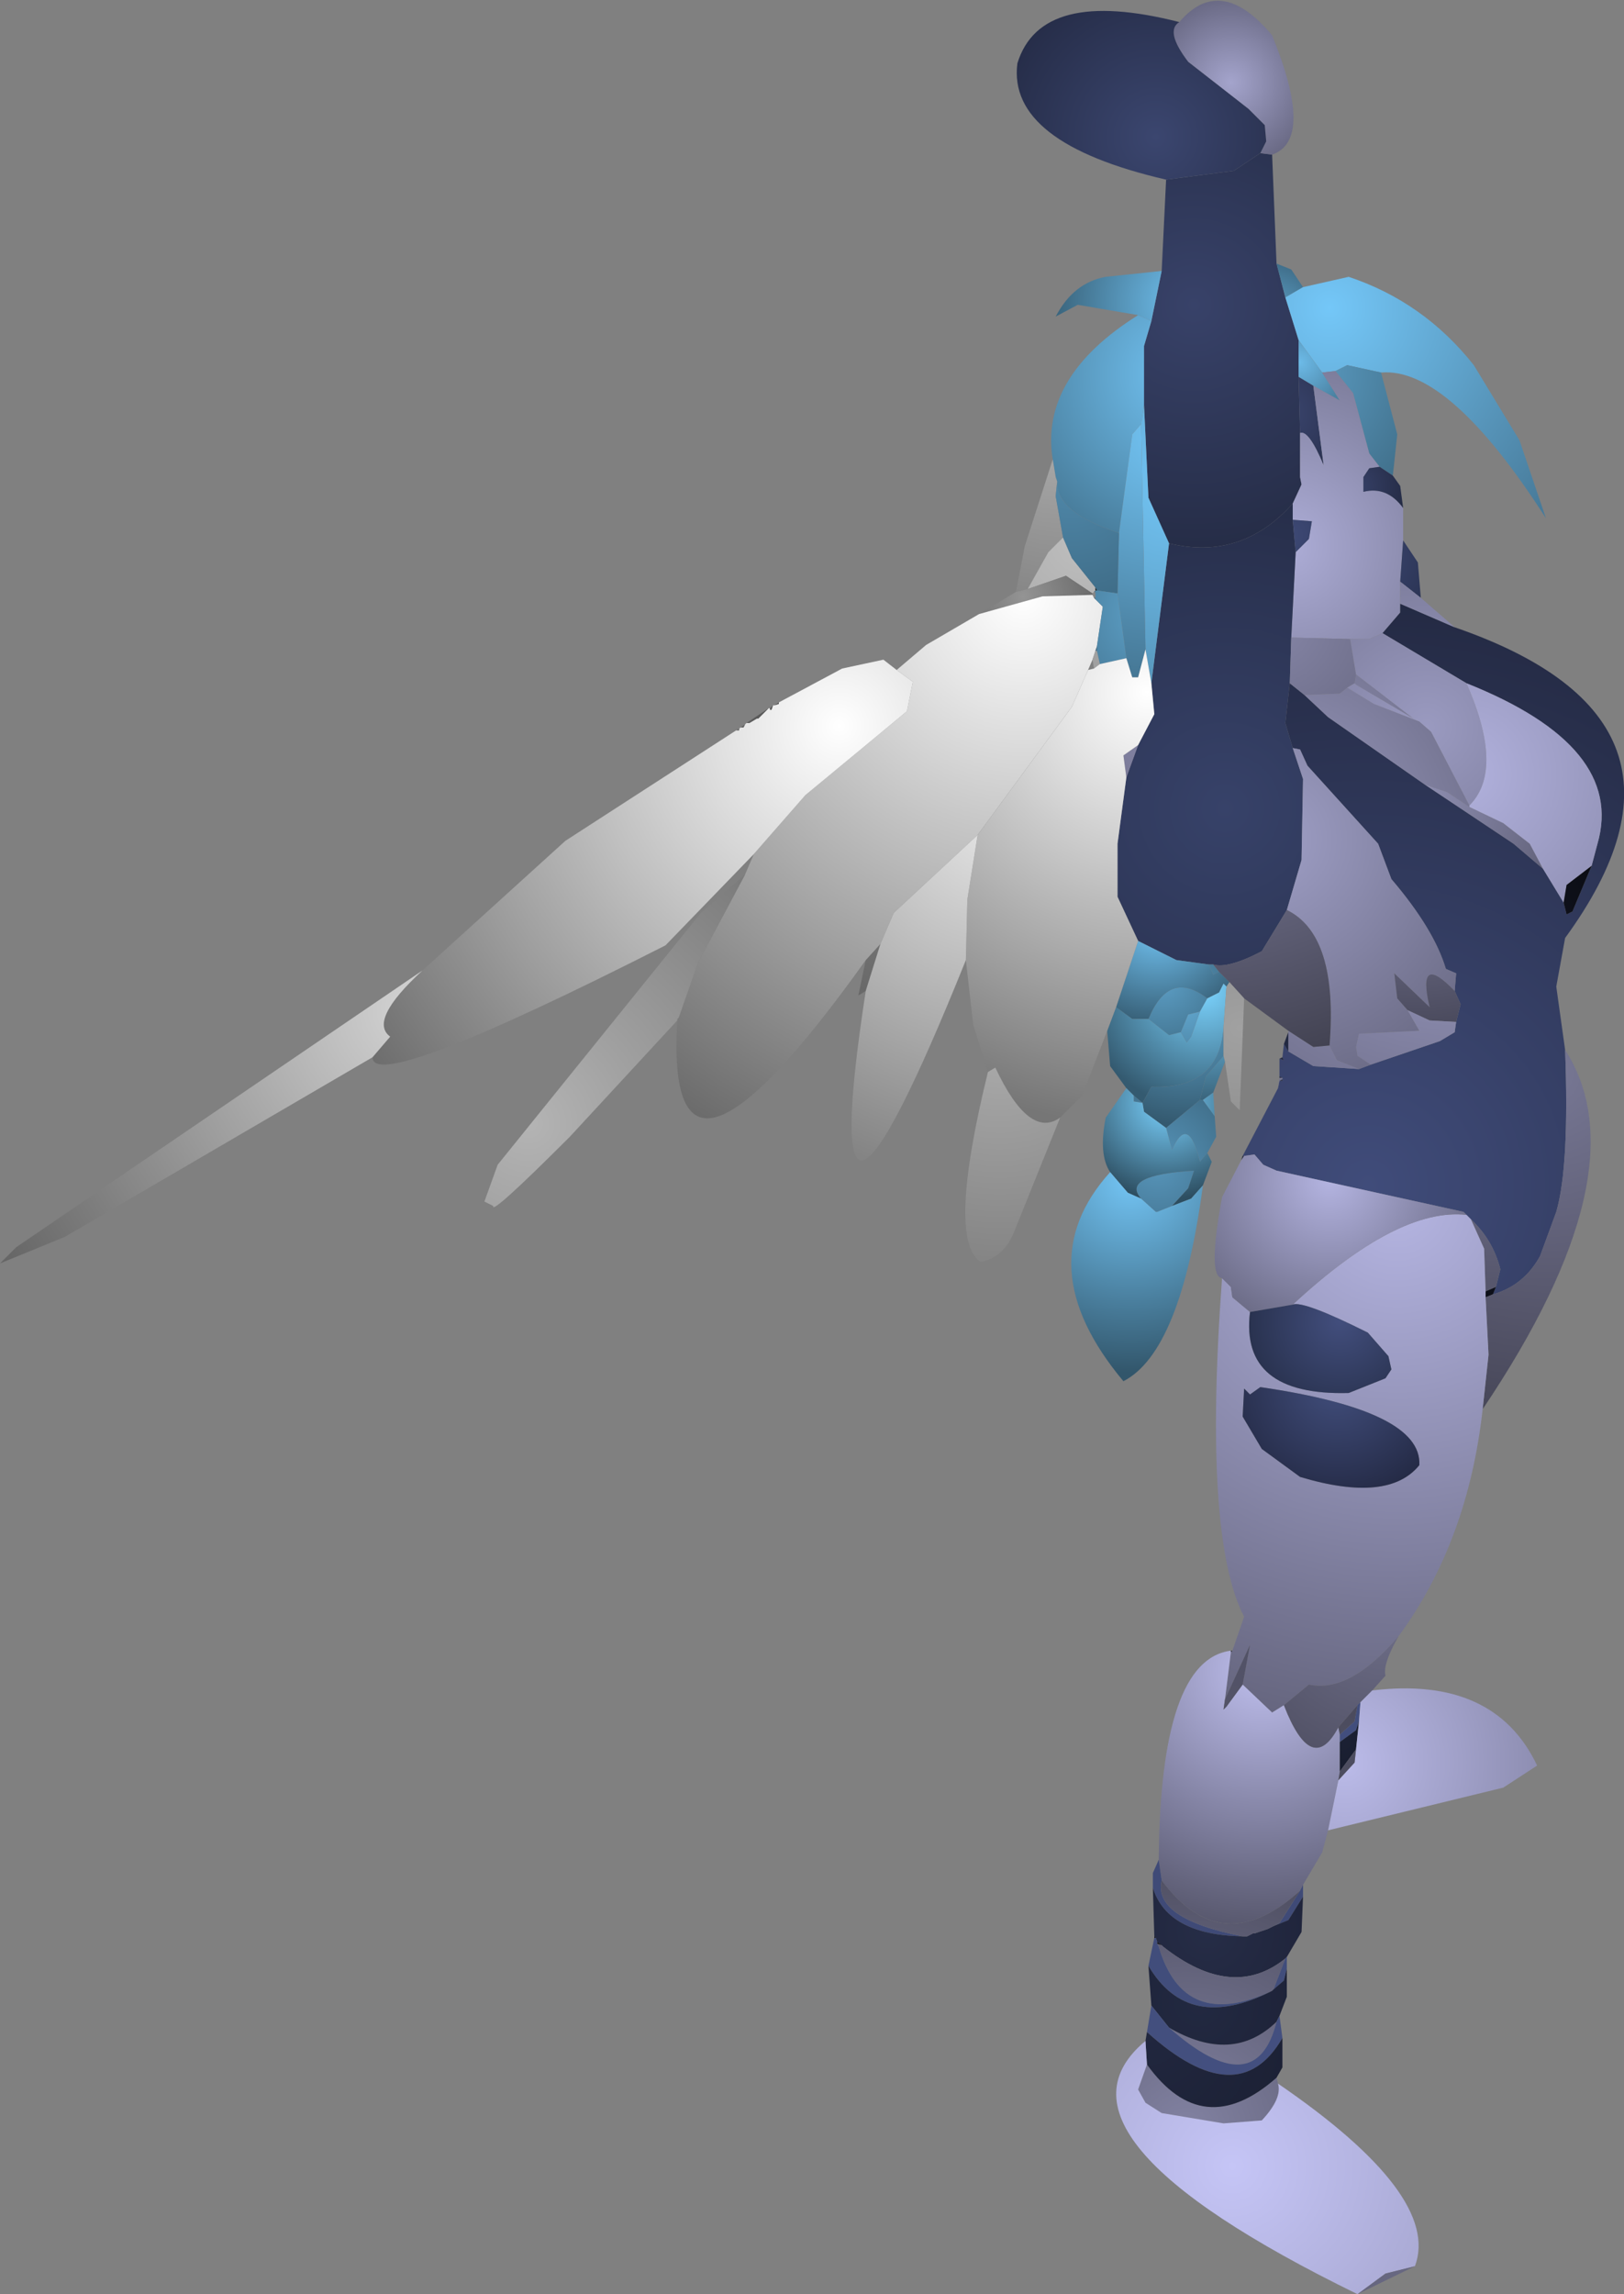 <?xml version="1.0" encoding="UTF-8" standalone="no"?>
<svg xmlns:ffdec="https://www.free-decompiler.com/flash" xmlns:xlink="http://www.w3.org/1999/xlink" ffdec:objectType="shape" height="77.9px" width="55.15px" xmlns="http://www.w3.org/2000/svg">
  <rect width="100%" height="100%" fill="#808080" stroke="none"/>
  <g transform="matrix(1.0, 0.0, 0.0, 1.0, 40.15, 62.85)">
    <path d="M2.65 -57.65 L3.05 -57.6 3.2 -53.9 3.5 -52.75 3.95 -51.3 3.95 -50.05 4.0 -48.15 4.0 -46.65 4.05 -46.4 3.75 -45.75 Q2.0 -43.8 -0.45 -44.4 L-1.15 -45.95 -1.3 -49.1 -1.3 -51.1 -1.05 -51.95 -0.7 -53.65 -0.55 -56.75 1.75 -57.05 2.65 -57.65" fill="url(#gradient0)" fill-rule="evenodd" stroke="none"/>
    <path d="M2.65 -57.65 L2.85 -58.05 2.8 -58.6 2.25 -59.15 0.2 -60.75 Q-0.6 -61.8 -0.1 -62.1 1.3 -63.75 3.05 -61.65 4.5 -58.1 3.05 -57.6 L2.65 -57.65" fill="url(#gradient1)" fill-rule="evenodd" stroke="none"/>
    <path d="M-0.1 -62.1 Q-0.6 -61.8 0.2 -60.75 L2.25 -59.15 2.8 -58.6 2.85 -58.05 2.65 -57.65 1.75 -57.05 -0.55 -56.75 Q-5.95 -58.0 -5.6 -60.7 -4.8 -63.3 -0.1 -62.1" fill="url(#gradient2)" fill-rule="evenodd" stroke="none"/>
    <path d="M4.1 -53.1 L3.5 -52.75 3.2 -53.9 3.7 -53.7 4.1 -53.1" fill="url(#gradient3)" fill-rule="evenodd" stroke="none"/>
    <path d="M3.5 -52.75 L4.1 -53.1 5.65 -53.45 Q8.2 -52.6 9.9 -50.45 L11.45 -47.9 12.35 -45.25 Q9.05 -50.4 6.75 -50.2 L5.6 -50.45 5.2 -50.25 4.75 -50.2 3.95 -51.3 3.5 -52.75" fill="url(#gradient4)" fill-rule="evenodd" stroke="none"/>
    <path d="M3.95 -51.3 L4.75 -50.2 5.35 -49.25 4.45 -49.75 3.95 -50.05 3.95 -51.3" fill="url(#gradient5)" fill-rule="evenodd" stroke="none"/>
    <path d="M3.95 -50.05 L4.45 -49.75 4.8 -47.05 Q4.3 -48.25 4.0 -48.15 L3.95 -50.05" fill="url(#gradient6)" fill-rule="evenodd" stroke="none"/>
    <path d="M5.2 -50.25 L5.6 -50.45 6.75 -50.2 7.3 -48.1 7.15 -46.7 6.7 -47.0 6.35 -47.45 5.8 -49.5 5.2 -50.25" fill="url(#gradient7)" fill-rule="evenodd" stroke="none"/>
    <path d="M4.75 -50.2 L5.2 -50.25 5.8 -49.5 6.35 -47.45 6.7 -47.0 6.35 -46.95 6.15 -46.65 6.15 -46.15 Q6.95 -46.35 7.5 -45.6 L7.5 -44.5 7.4 -43.1 7.4 -42.35 7.4 -42.05 6.8 -41.35 6.35 -41.15 5.7 -41.15 3.7 -41.2 3.85 -44.1 4.3 -44.55 4.4 -45.15 3.75 -45.2 3.75 -45.75 4.05 -46.4 4.0 -46.65 4.0 -48.15 Q4.3 -48.25 4.8 -47.05 L4.45 -49.75 5.35 -49.25 4.75 -50.2" fill="url(#gradient8)" fill-rule="evenodd" stroke="none"/>
    <path d="M6.7 -47.0 L7.15 -46.7 7.4 -46.35 7.5 -45.6 Q6.95 -46.35 6.15 -46.15 L6.15 -46.65 6.35 -46.95 6.7 -47.0" fill="url(#gradient9)" fill-rule="evenodd" stroke="none"/>
    <path d="M7.5 -44.5 L8.0 -43.75 8.1 -42.55 7.4 -43.1 7.5 -44.5" fill="url(#gradient10)" fill-rule="evenodd" stroke="none"/>
    <path d="M3.75 -45.75 L3.75 -45.2 3.85 -44.1 3.7 -41.2 3.65 -39.65 3.5 -38.3 3.75 -37.45 4.1 -36.4 4.05 -33.65 3.55 -31.95 2.7 -30.55 Q1.55 -29.95 1.05 -30.1 L0.9 -30.1 -0.2 -30.25 -1.5 -30.9 -2.2 -32.4 -2.2 -34.2 -1.9 -36.45 -1.5 -37.55 -0.95 -38.6 -1.05 -39.65 -0.45 -44.4 Q2.0 -43.8 3.75 -45.75" fill="url(#gradient11)" fill-rule="evenodd" stroke="none"/>
    <path d="M3.75 -45.2 L4.4 -45.15 4.3 -44.55 3.85 -44.1 3.75 -45.2" fill="url(#gradient12)" fill-rule="evenodd" stroke="none"/>
    <path d="M9.25 -41.55 Q18.4 -38.4 13.0 -31.0 L12.7 -29.35 13.0 -27.2 Q13.15 -23.25 12.7 -21.7 L12.15 -20.2 Q11.6 -19.2 10.55 -18.9 L10.65 -19.15 10.8 -19.75 Q10.55 -20.75 9.8 -21.45 L9.65 -21.6 9.55 -21.7 3.2 -23.1 2.75 -23.3 2.45 -23.65 2.1 -23.6 2.05 -23.6 3.25 -25.9 3.3 -26.15 3.4 -26.15 3.4 -26.2 3.4 -26.25 3.3 -26.3 3.3 -26.9 3.45 -26.85 3.4 -26.95 3.45 -27.4 3.6 -27.15 4.45 -26.65 6.0 -26.55 6.4 -26.7 8.75 -27.5 9.25 -27.8 9.3 -28.15 9.45 -28.75 9.25 -29.2 9.3 -29.8 8.95 -29.95 Q8.55 -31.3 7.1 -33.0 L6.65 -34.2 4.25 -36.85 4.0 -37.4 3.75 -37.45 3.5 -38.3 3.65 -39.65 4.15 -39.25 4.95 -38.5 8.25 -36.2 11.25 -34.2 12.25 -33.35 12.95 -32.2 13.05 -31.8 13.25 -31.9 13.9 -33.45 14.1 -34.2 Q15.05 -37.5 9.65 -39.65 L6.8 -41.35 7.4 -42.05 7.4 -42.35 9.25 -41.55" fill="url(#gradient13)" fill-rule="evenodd" stroke="none"/>
    <path d="M3.7 -41.2 L5.7 -41.15 5.9 -39.95 5.85 -39.65 5.6 -39.5 5.35 -39.3 4.15 -39.25 3.65 -39.65 3.7 -41.2" fill="url(#gradient14)" fill-rule="evenodd" stroke="none"/>
    <path d="M8.25 -36.2 L4.95 -38.5 4.15 -39.25 5.35 -39.3 5.6 -39.5 6.5 -38.95 8.05 -38.35 8.45 -38.0 9.75 -35.5 9.75 -35.45 9.0 -35.95 8.25 -36.2 M3.75 -37.45 L4.0 -37.4 4.25 -36.85 6.65 -34.2 7.1 -33.0 Q8.55 -31.3 8.95 -29.95 L9.3 -29.8 9.25 -29.2 Q7.95 -30.55 8.4 -28.65 L7.2 -29.8 7.3 -28.95 7.65 -28.55 8.05 -27.85 6.0 -27.75 5.9 -27.3 5.95 -27.0 6.4 -26.7 6.0 -26.55 5.25 -26.85 5.0 -27.35 Q5.3 -31.1 3.55 -31.95 L4.05 -33.65 4.1 -36.4 3.75 -37.45 M5.9 -39.95 L7.85 -38.45 5.9 -39.6 5.85 -39.65 5.9 -39.95" fill="url(#gradient15)" fill-rule="evenodd" stroke="none"/>
    <path d="M8.1 -42.55 L9.25 -41.55 7.4 -42.35 7.4 -43.1 8.1 -42.55 M5.7 -41.15 L6.35 -41.15 6.8 -41.35 9.65 -39.65 Q10.95 -36.7 9.75 -35.5 L8.45 -38.0 8.05 -38.35 6.5 -38.95 5.6 -39.5 5.85 -39.65 5.9 -39.6 7.85 -38.45 5.9 -39.95 5.7 -41.15" fill="url(#gradient16)" fill-rule="evenodd" stroke="none"/>
    <path d="M9.25 -29.2 L9.45 -28.75 9.3 -28.15 8.4 -28.2 7.65 -28.55 7.3 -28.95 7.2 -29.8 8.4 -28.65 Q7.95 -30.55 9.25 -29.2 M12.25 -33.35 L11.25 -34.2 8.25 -36.2 9.0 -35.95 9.75 -35.45 10.9 -34.9 11.8 -34.2 12.25 -33.35" fill="url(#gradient17)" fill-rule="evenodd" stroke="none"/>
    <path d="M3.6 -27.8 L3.6 -27.85 4.45 -27.3 5.0 -27.35 5.25 -26.85 6.0 -26.55 4.45 -26.65 3.6 -27.15 3.6 -27.8 M9.3 -28.15 L9.25 -27.8 8.75 -27.5 6.4 -26.7 5.95 -27.0 5.9 -27.3 6.0 -27.75 8.05 -27.85 7.65 -28.55 8.4 -28.2 9.3 -28.15 M9.65 -39.65 Q15.05 -37.5 14.1 -34.2 L13.9 -33.45 13.05 -32.8 12.95 -32.2 12.25 -33.35 11.8 -34.2 10.9 -34.9 9.75 -35.45 9.75 -35.5 Q10.95 -36.7 9.65 -39.65 M10.65 -19.15 L10.3 -19.0 10.25 -20.45 9.8 -21.45 Q10.55 -20.75 10.8 -19.75 L10.65 -19.15" fill="url(#gradient18)" fill-rule="evenodd" stroke="none"/>
    <path d="M1.25 -29.85 L1.05 -29.75 0.9 -30.1 1.05 -30.1 1.25 -29.85 M-1.15 -28.25 Q-0.45 -29.95 0.85 -28.95 L0.6 -28.5 0.2 -28.4 -0.05 -27.8 -0.45 -27.7 -1.15 -28.25" fill="url(#gradient19)" fill-rule="evenodd" stroke="none"/>
    <path d="M0.9 -30.1 L1.05 -29.75 1.25 -29.85 1.6 -29.5 1.5 -29.35 1.4 -29.45 1.25 -29.15 0.85 -28.95 Q-0.45 -29.95 -1.15 -28.25 L-1.7 -28.25 -2.25 -28.65 -1.5 -30.9 -0.2 -30.25 0.9 -30.1" fill="url(#gradient20)" fill-rule="evenodd" stroke="none"/>
    <path d="M3.6 -27.85 L2.1 -28.95 1.6 -29.5 1.25 -29.85 1.05 -30.1 Q1.55 -29.95 2.7 -30.55 L3.55 -31.95 Q5.3 -31.1 5.0 -27.35 L4.45 -27.3 3.6 -27.85 M-1.9 -36.45 L-2.0 -37.2 -1.5 -37.55 -1.9 -36.45" fill="url(#gradient21)" fill-rule="evenodd" stroke="none"/>
    <path d="M1.45 -26.8 L1.05 -25.75 0.7 -25.5 0.6 -25.5 0.8 -26.3 1.4 -27.0 1.45 -26.8 M-1.9 -25.9 L-2.45 -26.65 -2.55 -27.85 -2.25 -28.65 -1.7 -28.25 -1.15 -28.25 -0.45 -27.7 -0.05 -27.8 0.15 -27.45 0.3 -27.65 0.6 -28.5 0.85 -28.95 1.25 -29.15 1.4 -29.45 1.5 -29.35 1.4 -27.95 Q1.25 -25.85 -1.05 -25.95 L-1.35 -25.4 -1.65 -25.65 -1.9 -25.9" fill="url(#gradient22)" fill-rule="evenodd" stroke="none"/>
    <path d="M-0.05 -27.8 L0.2 -28.4 0.6 -28.5 0.3 -27.65 0.15 -27.45 -0.05 -27.8 M1.4 -27.95 L1.4 -27.0 0.8 -26.3 0.6 -25.5 -0.55 -24.55 -1.3 -25.1 -1.35 -25.4 -1.05 -25.95 Q1.25 -25.85 1.4 -27.95" fill="url(#gradient23)" fill-rule="evenodd" stroke="none"/>
    <path d="M2.1 -28.95 L1.95 -25.15 1.65 -25.45 1.45 -26.8 1.4 -27.0 1.4 -27.95 1.5 -29.35 1.6 -29.5 2.1 -28.95" fill="url(#gradient24)" fill-rule="evenodd" stroke="none"/>
    <path d="M1.1 -24.95 L1.15 -24.25 0.85 -23.7 0.6 -23.4 Q0.2 -25.05 -0.35 -23.8 L-0.55 -24.55 0.6 -25.5 0.7 -25.5 1.1 -24.95 M-0.35 -21.9 L-0.85 -21.7 -0.9 -21.7 -1.4 -22.15 Q-2.1 -22.95 0.4 -23.1 L0.2 -22.5 -0.35 -21.9 M-1.35 -25.4 L-1.65 -25.45 -1.65 -25.65 -1.35 -25.4" fill="url(#gradient25)" fill-rule="evenodd" stroke="none"/>
    <path d="M1.05 -25.75 L1.1 -24.95 0.7 -25.5 1.05 -25.75 M0.85 -23.7 L1.0 -23.4 0.7 -22.6 0.3 -22.15 -0.35 -21.9 0.2 -22.5 0.4 -23.1 Q-2.1 -22.95 -1.4 -22.15 L-1.85 -22.35 -2.45 -23.05 Q-2.85 -23.65 -2.6 -24.9 L-1.9 -25.9 -1.65 -25.65 -1.65 -25.45 -1.35 -25.4 -1.3 -25.1 -0.55 -24.55 -0.35 -23.8 Q0.2 -25.05 0.6 -23.4 L0.85 -23.7" fill="url(#gradient26)" fill-rule="evenodd" stroke="none"/>
    <path d="M2.0 -23.45 L2.05 -23.6 2.1 -23.6 2.0 -23.45 M3.3 -26.25 L3.3 -26.3 3.4 -26.25 3.3 -26.25 M3.3 -26.9 L3.4 -26.95 3.45 -26.85 3.3 -26.9 M3.45 -27.4 L3.6 -27.8 3.6 -27.15 3.45 -27.4 M13.9 -33.45 L13.25 -31.9 13.05 -31.8 12.95 -32.2 13.05 -32.8 13.9 -33.45 M10.55 -18.9 L10.3 -18.8 10.3 -19.0 10.65 -19.15 10.55 -18.9" fill="url(#gradient27)" fill-rule="evenodd" stroke="none"/>
    <path d="M3.25 -25.9 L3.3 -26.25 3.4 -26.25 3.4 -26.2 3.3 -26.15 3.25 -25.9" fill="url(#gradient28)" fill-rule="evenodd" stroke="none"/>
    <path d="M3.4 -26.2 L3.4 -26.15 3.3 -26.15 3.4 -26.2" fill="url(#gradient29)" fill-rule="evenodd" stroke="none"/>
    <path d="M13.0 -27.2 Q15.65 -23.1 10.2 -15.0 L10.4 -16.85 10.3 -18.8 10.55 -18.9 Q11.6 -19.2 12.15 -20.2 L12.7 -21.7 Q13.15 -23.25 13.0 -27.2" fill="url(#gradient30)" fill-rule="evenodd" stroke="none"/>
    <path d="M10.2 -15.0 Q9.7 -10.5 7.35 -7.3 5.7 -5.35 4.3 -5.65 L3.45 -4.95 3.05 -4.7 2.05 -5.65 2.3 -7.0 1.45 -5.15 1.65 -6.75 1.7 -6.8 2.1 -7.95 Q0.7 -10.65 1.35 -19.45 L1.65 -19.15 1.7 -18.8 2.3 -18.3 Q1.95 -15.45 5.65 -15.55 L6.9 -16.05 7.1 -16.35 7.0 -16.8 6.3 -17.6 Q4.1 -18.7 3.75 -18.55 7.3 -21.85 9.65 -21.6 L9.8 -21.45 10.25 -20.45 10.3 -19.0 10.3 -18.8 10.4 -16.85 10.2 -15.0 M2.05 -14.75 L2.7 -13.65 4.0 -12.7 Q7.0 -11.8 8.05 -13.1 8.15 -14.95 2.65 -15.75 L2.3 -15.5 2.1 -15.7 2.05 -14.75" fill="url(#gradient31)" fill-rule="evenodd" stroke="none"/>
    <path d="M1.35 -19.45 Q0.85 -19.5 1.35 -22.2 L2.0 -23.45 2.1 -23.6 2.45 -23.65 2.75 -23.3 3.2 -23.1 9.55 -21.7 9.65 -21.6 Q7.3 -21.85 3.75 -18.55 L2.3 -18.3 1.7 -18.8 1.65 -19.15 1.35 -19.45" fill="url(#gradient32)" fill-rule="evenodd" stroke="none"/>
    <path d="M0.7 -22.6 Q-0.05 -16.95 -2.0 -15.95 -5.3 -19.9 -2.45 -23.05 L-1.85 -22.35 -1.4 -22.15 -0.9 -21.7 -0.85 -21.7 -0.35 -21.9 0.3 -22.15 0.7 -22.6" fill="url(#gradient33)" fill-rule="evenodd" stroke="none"/>
    <path d="M2.05 -14.75 L2.1 -15.7 2.3 -15.5 2.65 -15.75 Q8.15 -14.95 8.05 -13.1 7.0 -11.8 4.0 -12.7 L2.7 -13.65 2.05 -14.75" fill="url(#gradient34)" fill-rule="evenodd" stroke="none"/>
    <path d="M3.75 -18.55 Q4.1 -18.7 6.3 -17.6 L7.0 -16.8 7.1 -16.35 6.9 -16.05 5.65 -15.55 Q1.95 -15.45 2.3 -18.3 L3.75 -18.55" fill="url(#gradient35)" fill-rule="evenodd" stroke="none"/>
    <path d="M4.95 -0.7 L4.75 0.05 4.1 1.15 4.0 1.35 Q1.35 3.75 -0.7 1.0 L-0.8 0.3 Q-0.75 -6.5 1.65 -6.8 L1.65 -6.75 1.45 -5.15 1.4 -4.8 1.5 -4.9 2.05 -5.65 3.05 -4.7 3.45 -4.95 Q4.4 -2.5 5.3 -4.2 L5.35 -3.95 5.35 -3.7 5.35 -2.7 5.3 -2.4 4.95 -0.7" fill="url(#gradient36)" fill-rule="evenodd" stroke="none"/>
    <path d="M1.65 -6.8 L1.7 -6.8 1.65 -6.75 1.65 -6.8" fill="url(#gradient37)" fill-rule="evenodd" stroke="none"/>
    <path d="M2.05 -5.65 L1.5 -4.9 1.4 -4.8 1.45 -5.15 2.3 -7.0 2.05 -5.65" fill="url(#gradient38)" fill-rule="evenodd" stroke="none"/>
    <path d="M7.35 -7.3 Q6.8 -6.35 6.9 -5.95 L6.45 -5.45 6.05 -5.05 5.95 -4.95 5.3 -4.2 Q4.4 -2.5 3.45 -4.95 L4.3 -5.65 Q5.7 -5.35 7.35 -7.3" fill="url(#gradient39)" fill-rule="evenodd" stroke="none"/>
    <path d="M5.95 -4.95 L6.05 -5.05 6.0 -4.4 5.9 -4.1 5.35 -3.7 5.35 -3.95 5.85 -4.4 5.95 -4.95" fill="url(#gradient40)" fill-rule="evenodd" stroke="none"/>
    <path d="M6.0 -4.4 L5.9 -3.45 5.35 -2.7 5.35 -3.7 5.9 -4.1 6.0 -4.4" fill="url(#gradient41)" fill-rule="evenodd" stroke="none"/>
    <path d="M6.45 -5.45 Q10.6 -5.95 12.05 -2.9 L10.9 -2.15 4.95 -0.7 5.3 -2.4 5.85 -3.0 5.9 -3.45 6.0 -4.4 6.05 -5.05 6.45 -5.45" fill="url(#gradient42)" fill-rule="evenodd" stroke="none"/>
    <path d="M5.3 -4.2 L5.95 -4.95 5.85 -4.4 5.35 -3.95 5.3 -4.2 M5.35 -2.7 L5.9 -3.45 5.85 -3.0 5.3 -2.4 5.35 -2.7" fill="url(#gradient43)" fill-rule="evenodd" stroke="none"/>
    <path d="M4.1 1.15 L4.1 1.55 3.6 2.35 3.1 2.55 3.3 2.45 4.0 1.35 4.1 1.15 M-1.0 1.25 L-1.0 0.75 -0.8 0.3 -0.7 1.0 Q-1.0 2.3 2.05 2.9 -0.5 2.85 -1.0 1.25" fill="url(#gradient44)" fill-rule="evenodd" stroke="none"/>
    <path d="M4.1 1.55 L4.05 2.75 3.55 3.6 3.5 3.65 Q1.7 5.1 -0.65 3.25 L-0.7 3.2 -0.85 3.1 -0.9 2.95 -0.95 2.9 -1.0 1.25 Q-0.5 2.85 2.05 2.9 L2.2 2.9 2.4 2.8 2.45 2.8 2.9 2.65 3.1 2.55 3.6 2.35 4.1 1.55" fill="url(#gradient45)" fill-rule="evenodd" stroke="none"/>
    <path d="M3.2 7.7 L3.25 7.9 Q3.4 8.4 2.7 9.15 L1.4 9.25 -0.7 8.9 -1.25 8.55 -1.5 8.1 -1.2 7.25 Q0.7 9.9 3.2 7.7 M-0.7 1.0 Q1.35 3.75 4.0 1.35 L3.3 2.45 3.1 2.55 2.9 2.65 2.45 2.8 2.4 2.8 2.2 2.9 2.05 2.9 Q-1.0 2.3 -0.7 1.0 M-0.7 3.2 L-0.65 3.25 Q1.7 5.1 3.5 3.65 L3.1 4.7 3.05 4.75 Q0.05 6.15 -0.8 3.25 L-0.85 3.15 -0.7 3.2 M3.2 5.8 Q2.5 8.6 -0.45 6.0 1.7 7.25 3.2 5.8" fill="url(#gradient46)" fill-rule="evenodd" stroke="none"/>
    <path d="M3.55 3.6 L3.55 4.0 3.45 4.4 3.1 4.7 3.5 3.65 3.55 3.6 M-1.15 3.9 L-0.95 2.95 -0.9 2.95 -0.85 3.1 -0.85 3.15 -0.8 3.25 Q0.05 6.15 3.05 4.75 0.2 6.2 -1.15 3.9" fill="url(#gradient47)" fill-rule="evenodd" stroke="none"/>
    <path d="M3.55 4.0 L3.55 4.95 3.3 5.6 3.2 5.8 Q1.7 7.25 -0.45 6.0 L-1.05 5.25 -1.15 3.9 Q0.2 6.2 3.05 4.75 L3.1 4.7 3.45 4.4 3.55 4.0" fill="url(#gradient48)" fill-rule="evenodd" stroke="none"/>
    <path d="M3.3 5.6 L3.4 6.35 Q1.9 8.95 -1.2 6.15 L-1.05 5.25 -0.45 6.0 Q2.5 8.6 3.2 5.8 L3.3 5.6" fill="url(#gradient49)" fill-rule="evenodd" stroke="none"/>
    <path d="M3.4 6.35 L3.4 7.35 3.2 7.7 Q0.7 9.9 -1.2 7.25 L-1.25 6.45 -1.2 6.15 Q1.9 8.95 3.4 6.35" fill="url(#gradient50)" fill-rule="evenodd" stroke="none"/>
    <path d="M3.25 7.9 Q8.8 11.7 7.9 14.1 L6.9 14.35 5.95 15.05 Q-5.1 9.65 -1.25 6.45 L-1.2 7.25 -1.5 8.1 -1.25 8.55 -0.7 8.9 1.4 9.25 2.7 9.15 Q3.4 8.4 3.25 7.9" fill="url(#gradient51)" fill-rule="evenodd" stroke="none"/>
    <path d="M7.9 14.1 L5.95 15.05 6.9 14.35 7.9 14.1" fill="url(#gradient52)" fill-rule="evenodd" stroke="none"/>
    <path d="M-1.5 -52.15 L-3.55 -52.5 -4.3 -52.1 Q-3.7 -53.25 -2.6 -53.45 L-0.7 -53.65 -1.05 -51.95 -1.5 -52.15" fill="url(#gradient53)" fill-rule="evenodd" stroke="none"/>
    <path d="M-4.4 -47.25 Q-4.85 -50.05 -1.5 -52.15 L-1.05 -51.95 -1.3 -51.1 -1.3 -49.1 -1.4 -48.45 -1.7 -48.1 -2.15 -44.75 Q-4.3 -45.45 -4.25 -46.5 L-4.3 -46.65 -4.4 -47.25" fill="url(#gradient54)" fill-rule="evenodd" stroke="none"/>
    <path d="M-1.3 -49.1 L-1.15 -45.95 -0.45 -44.4 -1.05 -39.65 -1.25 -40.8 -1.4 -48.45 -1.3 -49.1" fill="url(#gradient55)" fill-rule="evenodd" stroke="none"/>
    <path d="M-1.4 -48.45 L-1.25 -40.8 -1.5 -39.85 -1.7 -39.85 -1.9 -40.5 -2.2 -42.7 -2.15 -44.75 -1.7 -48.1 -1.4 -48.45" fill="url(#gradient56)" fill-rule="evenodd" stroke="none"/>
    <path d="M-5.65 -42.75 L-5.35 -44.3 -4.4 -47.25 -4.3 -46.65 -4.25 -46.5 -4.3 -46.0 -4.05 -44.6 -4.55 -44.1 -5.25 -42.85 -5.65 -42.75 M-3.05 -42.7 L-3.0 -42.75 -2.95 -42.75 -2.95 -42.55 -3.0 -42.55 -3.05 -42.65 -3.05 -42.7" fill="url(#gradient57)" fill-rule="evenodd" stroke="none"/>
    <path d="M-10.75 -29.2 L-11.0 -29.05 -10.75 -30.25 -10.25 -30.8 -10.75 -29.2 M-5.25 -42.85 L-4.55 -44.1 -4.05 -44.6 -3.75 -43.9 -2.95 -42.9 -2.95 -42.8 -3.0 -42.75 -3.05 -42.7 -3.95 -43.3 -5.25 -42.85" fill="url(#gradient58)" fill-rule="evenodd" stroke="none"/>
    <path d="M-2.15 -44.75 L-2.2 -42.7 -2.9 -42.8 -2.95 -42.9 -3.75 -43.9 -4.05 -44.6 -4.3 -46.0 -4.25 -46.5 Q-4.3 -45.45 -2.15 -44.75" fill="url(#gradient59)" fill-rule="evenodd" stroke="none"/>
    <path d="M-6.9 -42.0 L-5.65 -42.75 -5.25 -42.85 -3.95 -43.3 -3.05 -42.7 -3.05 -42.65 -4.75 -42.6 -6.9 -42.0" fill="url(#gradient60)" fill-rule="evenodd" stroke="none"/>
    <path d="M-10.75 -30.25 Q-17.6 -20.65 -17.15 -28.2 L-17.15 -28.25 -17.1 -28.3 -16.45 -30.15 -14.85 -33.15 -14.55 -33.85 -12.8 -35.85 -9.35 -38.7 -9.15 -39.7 -9.7 -40.1 -8.7 -40.95 -6.9 -42.0 -4.75 -42.6 -3.05 -42.65 -3.0 -42.55 -2.95 -42.5 -2.7 -42.25 -2.9 -40.9 -2.95 -40.75 -3.05 -40.45 -3.2 -40.1 -3.75 -38.85 -6.95 -34.5 -9.8 -31.85 -10.25 -30.8 -10.75 -30.25" fill="url(#gradient61)" fill-rule="evenodd" stroke="none"/>
    <path d="M-14.55 -33.85 L-17.55 -30.75 Q-27.5 -25.7 -27.5 -26.95 L-26.9 -27.65 Q-27.65 -28.2 -25.8 -29.9 L-20.95 -34.3 -15.15 -38.05 -15.05 -38.05 -15.05 -38.1 -15.0 -38.15 -14.9 -38.15 -14.85 -38.25 -14.8 -38.3 -14.7 -38.3 -14.45 -38.45 -14.4 -38.45 -14.05 -38.8 -14.0 -38.8 -14.0 -38.75 -13.95 -38.75 -13.9 -38.9 -13.85 -38.9 -13.7 -38.95 -13.7 -39.0 -11.55 -40.15 -10.15 -40.45 -9.7 -40.1 -9.15 -39.7 -9.35 -38.7 -12.8 -35.85 -14.55 -33.85" fill="url(#gradient62)" fill-rule="evenodd" stroke="none"/>
    <path d="M-2.2 -42.7 L-1.9 -40.5 -2.8 -40.3 -2.9 -40.75 -2.9 -40.9 -2.7 -42.25 -2.95 -42.5 -2.95 -42.55 -2.95 -42.75 -2.95 -42.8 -2.9 -42.8 -2.2 -42.7" fill="url(#gradient63)" fill-rule="evenodd" stroke="none"/>
    <path d="M-3.0 -42.75 L-2.95 -42.8 -2.95 -42.75 -3.0 -42.75 M-3.0 -42.55 L-2.95 -42.55 -2.95 -42.5 -3.0 -42.55 M-2.9 -40.9 L-2.9 -40.75 -2.95 -40.75 -2.9 -40.9" fill="url(#gradient64)" fill-rule="evenodd" stroke="none"/>
    <path d="M-2.95 -42.9 L-2.9 -42.8 -2.95 -42.8 -2.95 -42.9" fill="url(#gradient65)" fill-rule="evenodd" stroke="none"/>
    <path d="M-2.9 -40.75 L-2.8 -40.3 -3.0 -40.15 -3.05 -40.45 -2.95 -40.75 -2.9 -40.75" fill="url(#gradient66)" fill-rule="evenodd" stroke="none"/>
    <path d="M-2.55 -27.85 L-3.4 -25.65 -4.15 -24.9 Q-5.2 -24.15 -6.35 -26.6 L-6.6 -26.45 -7.1 -28.05 -7.35 -30.25 -7.3 -32.3 -6.95 -34.5 -3.75 -38.85 -3.2 -40.1 -3.0 -40.15 -2.8 -40.3 -1.9 -40.5 -1.7 -39.85 -1.5 -39.85 -1.25 -40.8 -1.05 -39.65 -0.95 -38.6 -1.5 -37.55 -2.0 -37.2 -1.9 -36.45 -2.2 -34.2 -2.2 -32.4 -1.5 -30.9 -2.25 -28.65 -2.55 -27.85" fill="url(#gradient67)" fill-rule="evenodd" stroke="none"/>
    <path d="M-15.15 -38.05 L-15.05 -38.1 -15.05 -38.05 -15.15 -38.05 M-15.0 -38.15 L-14.85 -38.25 -14.9 -38.15 -15.0 -38.15 M-14.8 -38.3 L-14.05 -38.8 -14.4 -38.45 -14.45 -38.45 -14.7 -38.3 -14.8 -38.3 M-14.0 -38.8 L-13.9 -38.9 -13.95 -38.75 -14.0 -38.75 -14.0 -38.8 M-13.85 -38.9 L-13.7 -39.0 -13.7 -38.95 -13.85 -38.9" fill="url(#gradient68)" fill-rule="evenodd" stroke="none"/>
    <path d="M-17.15 -28.2 L-20.8 -24.25 Q-23.5 -21.55 -23.4 -21.9 L-23.7 -22.05 -23.25 -23.3 -16.35 -31.85 -14.85 -33.15 -16.45 -30.15 -17.1 -28.3 -17.15 -28.25 -17.15 -28.2" fill="url(#gradient69)" fill-rule="evenodd" stroke="none"/>
    <path d="M-7.35 -30.25 Q-12.6 -17.2 -10.75 -29.2 L-10.25 -30.8 -9.8 -31.85 -6.95 -34.5 -7.3 -32.3 -7.35 -30.25" fill="url(#gradient70)" fill-rule="evenodd" stroke="none"/>
    <path d="M-4.15 -24.9 L-5.7 -21.05 Q-6.05 -20.15 -6.85 -20.0 -8.0 -20.75 -6.6 -26.45 L-6.35 -26.6 Q-5.2 -24.15 -4.15 -24.9" fill="url(#gradient71)" fill-rule="evenodd" stroke="none"/>
    <path d="M-27.5 -26.95 L-37.95 -20.85 -40.15 -19.95 -39.6 -20.5 -25.8 -29.9 Q-27.65 -28.2 -26.9 -27.65 L-27.5 -26.95" fill="url(#gradient72)" fill-rule="evenodd" stroke="none"/>
    <path d="M-0.95 2.95 L-0.95 2.9 -0.9 2.95 -0.95 2.95 M-0.85 3.1 L-0.7 3.2 -0.85 3.15 -0.85 3.1" fill="url(#gradient73)" fill-rule="evenodd" stroke="none"/>
  </g>
  <defs>
    <radialGradient cx="0" cy="0" gradientTransform="matrix(0.011, 0.0, 0.0, 0.011, 0.4, -52.5)" gradientUnits="userSpaceOnUse" id="gradient0" r="819.2" spreadMethod="pad">
      <stop offset="0.0" stop-color="#384269"/>
      <stop offset="1.0" stop-color="#242b44"/>
    </radialGradient>
    <radialGradient cx="0" cy="0" gradientTransform="matrix(0.004, 0.0, 0.0, 0.004, 1.65, -60.05)" gradientUnits="userSpaceOnUse" id="gradient1" r="819.2" spreadMethod="pad">
      <stop offset="0.0" stop-color="#a4a4cc"/>
      <stop offset="1.0" stop-color="#61617a"/>
    </radialGradient>
    <radialGradient cx="0" cy="0" gradientTransform="matrix(0.007, 0.0, 0.0, 0.007, -0.9, -58.2)" gradientUnits="userSpaceOnUse" id="gradient2" r="819.2" spreadMethod="pad">
      <stop offset="0.0" stop-color="#3b466f"/>
      <stop offset="1.0" stop-color="#252c47"/>
    </radialGradient>
    <radialGradient cx="0" cy="0" gradientTransform="matrix(0.003, 0.0, 0.0, 0.003, 2.9, -51.9)" gradientUnits="userSpaceOnUse" id="gradient3" r="819.2" spreadMethod="pad">
      <stop offset="0.0" stop-color="#62a9d2"/>
      <stop offset="1.0" stop-color="#39627b"/>
    </radialGradient>
    <radialGradient cx="0" cy="0" gradientTransform="matrix(0.012, 0.0, 0.0, 0.012, 5.0, -52.4)" gradientUnits="userSpaceOnUse" id="gradient4" r="819.2" spreadMethod="pad">
      <stop offset="0.0" stop-color="#74c7f8"/>
      <stop offset="1.0" stop-color="#487b9a"/>
    </radialGradient>
    <radialGradient cx="0" cy="0" gradientTransform="matrix(0.002, 0.0, 0.0, 0.002, 4.0, -50.55)" gradientUnits="userSpaceOnUse" id="gradient5" r="819.2" spreadMethod="pad">
      <stop offset="0.0" stop-color="#6cbae7"/>
      <stop offset="1.0" stop-color="#4b82a2"/>
    </radialGradient>
    <radialGradient cx="0" cy="0" gradientTransform="matrix(0.003, 0.0, 0.0, 0.003, 3.4, -48.85)" gradientUnits="userSpaceOnUse" id="gradient6" r="819.2" spreadMethod="pad">
      <stop offset="0.0" stop-color="#3b466f"/>
      <stop offset="1.0" stop-color="#29304e"/>
    </radialGradient>
    <radialGradient cx="0" cy="0" gradientTransform="matrix(0.007, 0.0, 0.0, 0.007, 3.4, -50.3)" gradientUnits="userSpaceOnUse" id="gradient7" r="819.2" spreadMethod="pad">
      <stop offset="0.0" stop-color="#5fa3cb"/>
      <stop offset="1.0" stop-color="#3e6b85"/>
    </radialGradient>
    <radialGradient cx="0" cy="0" gradientTransform="matrix(0.009, 0.0, 0.0, 0.009, 3.55, -44.3)" gradientUnits="userSpaceOnUse" id="gradient8" r="819.2" spreadMethod="pad">
      <stop offset="0.0" stop-color="#adadd7"/>
      <stop offset="1.0" stop-color="#747490"/>
    </radialGradient>
    <radialGradient cx="0" cy="0" gradientTransform="matrix(0.002, 0.0, 0.0, 0.002, 5.95, -46.35)" gradientUnits="userSpaceOnUse" id="gradient9" r="819.2" spreadMethod="pad">
      <stop offset="0.0" stop-color="#364067"/>
      <stop offset="1.0" stop-color="#252c46"/>
    </radialGradient>
    <radialGradient cx="0" cy="0" gradientTransform="matrix(0.004, 0.0, 0.0, 0.004, 6.2, -44.0)" gradientUnits="userSpaceOnUse" id="gradient10" r="819.2" spreadMethod="pad">
      <stop offset="0.0" stop-color="#3c4772"/>
      <stop offset="1.0" stop-color="#262e4a"/>
    </radialGradient>
    <radialGradient cx="0" cy="0" gradientTransform="matrix(0.015, 0.0, 0.0, 0.015, 1.45, -35.4)" gradientUnits="userSpaceOnUse" id="gradient11" r="819.2" spreadMethod="pad">
      <stop offset="0.0" stop-color="#374269"/>
      <stop offset="1.0" stop-color="#242b45"/>
    </radialGradient>
    <radialGradient cx="0" cy="0" gradientTransform="matrix(0.001, 0.0, 0.0, 0.001, 3.6, -44.7)" gradientUnits="userSpaceOnUse" id="gradient12" r="819.2" spreadMethod="pad">
      <stop offset="0.0" stop-color="#3e4975"/>
      <stop offset="1.0" stop-color="#38436c"/>
    </radialGradient>
    <radialGradient cx="0" cy="0" gradientTransform="matrix(0.025, 0.0, 0.0, 0.025, 6.3, -22.6)" gradientUnits="userSpaceOnUse" id="gradient13" r="819.2" spreadMethod="pad">
      <stop offset="0.0" stop-color="#404c7a"/>
      <stop offset="1.0" stop-color="#232942"/>
    </radialGradient>
    <radialGradient cx="0" cy="0" gradientTransform="matrix(0.004, 0.0, 0.0, 0.004, 3.1, -41.65)" gradientUnits="userSpaceOnUse" id="gradient14" r="819.2" spreadMethod="pad">
      <stop offset="0.0" stop-color="#8585a6"/>
      <stop offset="1.0" stop-color="#72728e"/>
    </radialGradient>
    <radialGradient cx="0" cy="0" gradientTransform="matrix(0.011, 0.0, 0.0, 0.011, 2.95, -34.35)" gradientUnits="userSpaceOnUse" id="gradient15" r="819.2" spreadMethod="pad">
      <stop offset="0.0" stop-color="#9f9fc6"/>
      <stop offset="1.0" stop-color="#6a6a84"/>
    </radialGradient>
    <radialGradient cx="0" cy="0" gradientTransform="matrix(0.009, 0.0, 0.0, 0.009, 8.3, -38.15)" gradientUnits="userSpaceOnUse" id="gradient16" r="819.2" spreadMethod="pad">
      <stop offset="0.0" stop-color="#9a9ac0"/>
      <stop offset="1.0" stop-color="#72728f"/>
    </radialGradient>
    <radialGradient cx="0" cy="0" gradientTransform="matrix(0.01, 0.0, 0.0, 0.01, 7.9, -35.85)" gradientUnits="userSpaceOnUse" id="gradient17" r="819.2" spreadMethod="pad">
      <stop offset="0.0" stop-color="#9090b3"/>
      <stop offset="1.0" stop-color="#474759"/>
    </radialGradient>
    <radialGradient cx="0" cy="0" gradientTransform="matrix(0.021, 0.0, 0.0, 0.021, 9.55, -36.55)" gradientUnits="userSpaceOnUse" id="gradient18" r="819.2" spreadMethod="pad">
      <stop offset="0.0" stop-color="#b1b1dd"/>
      <stop offset="1.0" stop-color="#57576d"/>
    </radialGradient>
    <radialGradient cx="0" cy="0" gradientTransform="matrix(0.003, 0.0, 0.0, 0.003, -0.65, -29.55)" gradientUnits="userSpaceOnUse" id="gradient19" r="819.2" spreadMethod="pad">
      <stop offset="0.0" stop-color="#5c9ec5"/>
      <stop offset="1.0" stop-color="#41718c"/>
    </radialGradient>
    <radialGradient cx="0" cy="0" gradientTransform="matrix(0.004, 0.0, 0.0, 0.004, -0.85, -31.45)" gradientUnits="userSpaceOnUse" id="gradient20" r="819.2" spreadMethod="pad">
      <stop offset="0.0" stop-color="#73c6f6"/>
      <stop offset="1.0" stop-color="#39627a"/>
    </radialGradient>
    <radialGradient cx="0" cy="0" gradientTransform="matrix(0.018, 0.0, 0.0, 0.018, 0.5, -40.4)" gradientUnits="userSpaceOnUse" id="gradient21" r="819.2" spreadMethod="pad">
      <stop offset="0.0" stop-color="#9696bb"/>
      <stop offset="1.0" stop-color="#3d3d4b"/>
    </radialGradient>
    <radialGradient cx="0" cy="0" gradientTransform="matrix(0.005, 0.0, 0.0, 0.005, 0.75, -29.25)" gradientUnits="userSpaceOnUse" id="gradient22" r="819.2" spreadMethod="pad">
      <stop offset="0.0" stop-color="#7bd4ff"/>
      <stop offset="1.0" stop-color="#345a70"/>
    </radialGradient>
    <radialGradient cx="0" cy="0" gradientTransform="matrix(0.005, 0.0, 0.0, 0.005, 0.15, -28.75)" gradientUnits="userSpaceOnUse" id="gradient23" r="819.2" spreadMethod="pad">
      <stop offset="0.0" stop-color="#61a7cf"/>
      <stop offset="1.0" stop-color="#34596f"/>
    </radialGradient>
    <radialGradient cx="0" cy="0" gradientTransform="matrix(0.004, 0.0, 0.0, 0.004, 1.95, -27.95)" gradientUnits="userSpaceOnUse" id="gradient24" r="819.2" spreadMethod="pad">
      <stop offset="0.0" stop-color="#a1a1a1"/>
      <stop offset="1.0" stop-color="#929292"/>
    </radialGradient>
    <radialGradient cx="0" cy="0" gradientTransform="matrix(0.004, 0.0, 0.0, 0.004, -0.85, -23.3)" gradientUnits="userSpaceOnUse" id="gradient25" r="819.2" spreadMethod="pad">
      <stop offset="0.0" stop-color="#5795ba"/>
      <stop offset="1.0" stop-color="#3d6983"/>
    </radialGradient>
    <radialGradient cx="0" cy="0" gradientTransform="matrix(0.004, 0.0, 0.0, 0.004, -0.55, -25.4)" gradientUnits="userSpaceOnUse" id="gradient26" r="819.2" spreadMethod="pad">
      <stop offset="0.0" stop-color="#7ad2ff"/>
      <stop offset="1.0" stop-color="#2d4e61"/>
    </radialGradient>
    <radialGradient cx="0" cy="0" gradientTransform="matrix(0.017, 0.0, 0.0, 0.017, 3.3, -27.1)" gradientUnits="userSpaceOnUse" id="gradient27" r="819.2" spreadMethod="pad">
      <stop offset="0.0" stop-color="#232a43"/>
      <stop offset="1.0" stop-color="#08090e"/>
    </radialGradient>
    <radialGradient cx="0" cy="0" gradientTransform="matrix(0.002, 0.0, 0.0, 0.002, 4.15, -25.7)" gradientUnits="userSpaceOnUse" id="gradient28" r="819.2" spreadMethod="pad">
      <stop offset="0.0" stop-color="#7b7b9a"/>
      <stop offset="1.0" stop-color="#6d6d89"/>
    </radialGradient>
    <radialGradient cx="0" cy="0" gradientTransform="matrix(0.001, 0.0, 0.0, 0.001, 3.55, -26.8)" gradientUnits="userSpaceOnUse" id="gradient29" r="819.2" spreadMethod="pad">
      <stop offset="0.0" stop-color="#272e4a"/>
      <stop offset="1.0" stop-color="#252b45"/>
    </radialGradient>
    <radialGradient cx="0" cy="0" gradientTransform="matrix(0.015, 0.0, 0.0, 0.015, 12.45, -26.4)" gradientUnits="userSpaceOnUse" id="gradient30" r="819.2" spreadMethod="pad">
      <stop offset="0.0" stop-color="#787895"/>
      <stop offset="1.0" stop-color="#444455"/>
    </radialGradient>
    <radialGradient cx="0" cy="0" gradientTransform="matrix(0.023, 0.0, 0.0, 0.023, 7.3, -21.95)" gradientUnits="userSpaceOnUse" id="gradient31" r="819.2" spreadMethod="pad">
      <stop offset="0.0" stop-color="#b5b5e2"/>
      <stop offset="1.0" stop-color="#616179"/>
    </radialGradient>
    <radialGradient cx="0" cy="0" gradientTransform="matrix(0.007, 0.0, 0.0, 0.007, 5.0, -22.8)" gradientUnits="userSpaceOnUse" id="gradient32" r="819.2" spreadMethod="pad">
      <stop offset="0.0" stop-color="#b4b4e1"/>
      <stop offset="1.0" stop-color="#66667f"/>
    </radialGradient>
    <radialGradient cx="0" cy="0" gradientTransform="matrix(0.008, 0.0, 0.0, 0.008, -1.75, -22.8)" gradientUnits="userSpaceOnUse" id="gradient33" r="819.2" spreadMethod="pad">
      <stop offset="0.0" stop-color="#73c5f5"/>
      <stop offset="1.0" stop-color="#32566b"/>
    </radialGradient>
    <radialGradient cx="0" cy="0" gradientTransform="matrix(0.005, 0.0, 0.0, 0.005, 5.25, -15.95)" gradientUnits="userSpaceOnUse" id="gradient34" r="819.2" spreadMethod="pad">
      <stop offset="0.0" stop-color="#424f7e"/>
      <stop offset="1.0" stop-color="#242a45"/>
    </radialGradient>
    <radialGradient cx="0" cy="0" gradientTransform="matrix(0.004, 0.0, 0.0, 0.004, 5.35, -18.0)" gradientUnits="userSpaceOnUse" id="gradient35" r="819.2" spreadMethod="pad">
      <stop offset="0.0" stop-color="#424e7d"/>
      <stop offset="1.0" stop-color="#28314d"/>
    </radialGradient>
    <radialGradient cx="0" cy="0" gradientTransform="matrix(0.011, 0.0, 0.0, 0.011, 2.7, -6.15)" gradientUnits="userSpaceOnUse" id="gradient36" r="819.2" spreadMethod="pad">
      <stop offset="0.0" stop-color="#bebeed"/>
      <stop offset="1.0" stop-color="#55556a"/>
    </radialGradient>
    <radialGradient cx="0" cy="0" gradientTransform="matrix(0.014, 0.0, 0.0, 0.014, 1.35, -16.35)" gradientUnits="userSpaceOnUse" id="gradient37" r="819.2" spreadMethod="pad">
      <stop offset="0.0" stop-color="#686882"/>
      <stop offset="1.0" stop-color="#15151a"/>
    </radialGradient>
    <radialGradient cx="0" cy="0" gradientTransform="matrix(0.003, 0.0, 0.0, 0.003, 1.65, -4.4)" gradientUnits="userSpaceOnUse" id="gradient38" r="819.2" spreadMethod="pad">
      <stop offset="0.0" stop-color="#535367"/>
      <stop offset="1.0" stop-color="#525267"/>
    </radialGradient>
    <radialGradient cx="0" cy="0" gradientTransform="matrix(0.008, 0.0, 0.0, 0.008, 6.85, -8.45)" gradientUnits="userSpaceOnUse" id="gradient39" r="819.2" spreadMethod="pad">
      <stop offset="0.0" stop-color="#71718c"/>
      <stop offset="1.0" stop-color="#4d4d60"/>
    </radialGradient>
    <radialGradient cx="0" cy="0" gradientTransform="matrix(0.003, 0.0, 0.0, 0.003, 4.75, -3.55)" gradientUnits="userSpaceOnUse" id="gradient40" r="819.2" spreadMethod="pad">
      <stop offset="0.0" stop-color="#424e7e"/>
      <stop offset="1.0" stop-color="#424e7d"/>
    </radialGradient>
    <radialGradient cx="0" cy="0" gradientTransform="matrix(0.001, 0.0, 0.0, 0.001, 5.35, -3.8)" gradientUnits="userSpaceOnUse" id="gradient41" r="819.2" spreadMethod="pad">
      <stop offset="0.0" stop-color="#1c2134"/>
      <stop offset="1.0" stop-color="#191e30"/>
    </radialGradient>
    <radialGradient cx="0" cy="0" gradientTransform="matrix(0.008, 0.0, 0.0, 0.008, 5.5, -3.0)" gradientUnits="userSpaceOnUse" id="gradient42" r="819.2" spreadMethod="pad">
      <stop offset="0.0" stop-color="#bbbbe9"/>
      <stop offset="1.0" stop-color="#8e8eb2"/>
    </radialGradient>
    <radialGradient cx="0" cy="0" gradientTransform="matrix(0.003, 0.0, 0.0, 0.003, 5.4, -3.5)" gradientUnits="userSpaceOnUse" id="gradient43" r="819.2" spreadMethod="pad">
      <stop offset="0.0" stop-color="#4f4f62"/>
      <stop offset="1.0" stop-color="#474759"/>
    </radialGradient>
    <radialGradient cx="0" cy="0" gradientTransform="matrix(0.006, 0.0, 0.0, 0.006, 4.05, 1.25)" gradientUnits="userSpaceOnUse" id="gradient44" r="819.2" spreadMethod="pad">
      <stop offset="0.0" stop-color="#3f4a77"/>
      <stop offset="1.0" stop-color="#3f4a77"/>
    </radialGradient>
    <radialGradient cx="0" cy="0" gradientTransform="matrix(0.004, 0.0, 0.0, 0.004, 0.85, 2.7)" gradientUnits="userSpaceOnUse" id="gradient45" r="819.2" spreadMethod="pad">
      <stop offset="0.0" stop-color="#262d47"/>
      <stop offset="1.0" stop-color="#20253c"/>
    </radialGradient>
    <radialGradient cx="0" cy="0" gradientTransform="matrix(0.011, 0.0, 0.0, 0.011, 0.15, 9.5)" gradientUnits="userSpaceOnUse" id="gradient46" r="819.2" spreadMethod="pad">
      <stop offset="0.0" stop-color="#8282a2"/>
      <stop offset="1.0" stop-color="#4f4f62"/>
    </radialGradient>
    <radialGradient cx="0" cy="0" gradientTransform="matrix(0.006, 0.0, 0.0, 0.006, 3.5, 3.75)" gradientUnits="userSpaceOnUse" id="gradient47" r="819.2" spreadMethod="pad">
      <stop offset="0.0" stop-color="#414d7b"/>
      <stop offset="1.0" stop-color="#414d7b"/>
    </radialGradient>
    <radialGradient cx="0" cy="0" gradientTransform="matrix(0.004, 0.0, 0.0, 0.004, 0.55, 5.15)" gradientUnits="userSpaceOnUse" id="gradient48" r="819.2" spreadMethod="pad">
      <stop offset="0.0" stop-color="#222941"/>
      <stop offset="1.0" stop-color="#1e2339"/>
    </radialGradient>
    <radialGradient cx="0" cy="0" gradientTransform="matrix(0.005, 0.0, 0.0, 0.005, 2.7, 7.05)" gradientUnits="userSpaceOnUse" id="gradient49" r="819.2" spreadMethod="pad">
      <stop offset="0.0" stop-color="#434f7f"/>
      <stop offset="1.0" stop-color="#434f7e"/>
    </radialGradient>
    <radialGradient cx="0" cy="0" gradientTransform="matrix(0.006, 0.0, 0.0, 0.006, -1.15, 6.05)" gradientUnits="userSpaceOnUse" id="gradient50" r="819.2" spreadMethod="pad">
      <stop offset="0.0" stop-color="#21273f"/>
      <stop offset="1.0" stop-color="#1c2135"/>
    </radialGradient>
    <radialGradient cx="0" cy="0" gradientTransform="matrix(0.009, 0.0, 0.0, 0.009, 1.7, 10.7)" gradientUnits="userSpaceOnUse" id="gradient51" r="819.2" spreadMethod="pad">
      <stop offset="0.0" stop-color="#c5c5f6"/>
      <stop offset="1.0" stop-color="#a9a9d3"/>
    </radialGradient>
    <radialGradient cx="0" cy="0" gradientTransform="matrix(0.003, 0.0, 0.0, 0.003, 7.9, 13.95)" gradientUnits="userSpaceOnUse" id="gradient52" r="819.2" spreadMethod="pad">
      <stop offset="0.0" stop-color="#686882"/>
      <stop offset="1.0" stop-color="#65657e"/>
    </radialGradient>
    <radialGradient cx="0" cy="0" gradientTransform="matrix(0.006, 0.0, 0.0, 0.006, 0.2, -52.55)" gradientUnits="userSpaceOnUse" id="gradient53" r="819.2" spreadMethod="pad">
      <stop offset="0.0" stop-color="#72c4f4"/>
      <stop offset="1.0" stop-color="#355c72"/>
    </radialGradient>
    <radialGradient cx="0" cy="0" gradientTransform="matrix(0.008, 0.0, 0.0, 0.008, 0.0, -50.15)" gradientUnits="userSpaceOnUse" id="gradient54" r="819.2" spreadMethod="pad">
      <stop offset="0.0" stop-color="#72c3f3"/>
      <stop offset="1.0" stop-color="#457794"/>
    </radialGradient>
    <radialGradient cx="0" cy="0" gradientTransform="matrix(0.011, 0.0, 0.0, 0.011, -0.25, -46.4)" gradientUnits="userSpaceOnUse" id="gradient55" r="819.2" spreadMethod="pad">
      <stop offset="0.0" stop-color="#72c4f4"/>
      <stop offset="1.0" stop-color="#4f88a9"/>
    </radialGradient>
    <radialGradient cx="0" cy="0" gradientTransform="matrix(0.011, 0.0, 0.0, 0.011, -0.55, -48.15)" gradientUnits="userSpaceOnUse" id="gradient56" r="819.2" spreadMethod="pad">
      <stop offset="0.0" stop-color="#72c4f4"/>
      <stop offset="1.0" stop-color="#42718d"/>
    </radialGradient>
    <radialGradient cx="0" cy="0" gradientTransform="matrix(0.01, 0.0, 0.0, 0.01, -4.2, -48.05)" gradientUnits="userSpaceOnUse" id="gradient57" r="819.2" spreadMethod="pad">
      <stop offset="0.0" stop-color="#ababab"/>
      <stop offset="1.0" stop-color="#757575"/>
    </radialGradient>
    <radialGradient cx="0" cy="0" gradientTransform="matrix(0.021, 0.0, 0.0, 0.021, -3.4, -44.5)" gradientUnits="userSpaceOnUse" id="gradient58" r="819.2" spreadMethod="pad">
      <stop offset="0.0" stop-color="#bebebe"/>
      <stop offset="1.0" stop-color="#686868"/>
    </radialGradient>
    <radialGradient cx="0" cy="0" gradientTransform="matrix(0.006, 0.0, 0.0, 0.006, -3.75, -46.7)" gradientUnits="userSpaceOnUse" id="gradient59" r="819.2" spreadMethod="pad">
      <stop offset="0.0" stop-color="#5089ab"/>
      <stop offset="1.0" stop-color="#3d6983"/>
    </radialGradient>
    <radialGradient cx="0" cy="0" gradientTransform="matrix(0.003, 0.0, 0.0, 0.003, -5.4, -42.6)" gradientUnits="userSpaceOnUse" id="gradient60" r="819.2" spreadMethod="pad">
      <stop offset="0.0" stop-color="#949494"/>
      <stop offset="1.0" stop-color="#6a6a6a"/>
    </radialGradient>
    <radialGradient cx="0" cy="0" gradientTransform="matrix(0.026, 0.0, 0.0, 0.026, -5.4, -42.6)" gradientUnits="userSpaceOnUse" id="gradient61" r="819.2" spreadMethod="pad">
      <stop offset="0.0" stop-color="#ffffff"/>
      <stop offset="1.0" stop-color="#686868"/>
    </radialGradient>
    <radialGradient cx="0" cy="0" gradientTransform="matrix(0.024, 0.0, 0.0, 0.024, -11.65, -38.2)" gradientUnits="userSpaceOnUse" id="gradient62" r="819.2" spreadMethod="pad">
      <stop offset="0.0" stop-color="#ffffff"/>
      <stop offset="1.0" stop-color="#6c6c6c"/>
    </radialGradient>
    <radialGradient cx="0" cy="0" gradientTransform="matrix(0.004, 0.0, 0.0, 0.004, -0.95, -42.05)" gradientUnits="userSpaceOnUse" id="gradient63" r="819.2" spreadMethod="pad">
      <stop offset="0.0" stop-color="#5fa4cc"/>
      <stop offset="1.0" stop-color="#477a98"/>
    </radialGradient>
    <radialGradient cx="0" cy="0" gradientTransform="matrix(0.003, 0.0, 0.0, 0.003, -3.1, -41.7)" gradientUnits="userSpaceOnUse" id="gradient64" r="819.2" spreadMethod="pad">
      <stop offset="0.0" stop-color="#497d9c"/>
      <stop offset="1.0" stop-color="#2e4f62"/>
    </radialGradient>
    <radialGradient cx="0" cy="0" gradientTransform="matrix(0.005, 0.0, 0.0, 0.005, -2.55, -42.45)" gradientUnits="userSpaceOnUse" id="gradient65" r="819.2" spreadMethod="pad">
      <stop offset="0.0" stop-color="#0e181e"/>
      <stop offset="1.0" stop-color="#0e181e"/>
    </radialGradient>
    <radialGradient cx="0" cy="0" gradientTransform="matrix(0.002, 0.0, 0.0, 0.002, -2.8, -40.85)" gradientUnits="userSpaceOnUse" id="gradient66" r="819.2" spreadMethod="pad">
      <stop offset="0.0" stop-color="#a2a2a2"/>
      <stop offset="1.0" stop-color="#9d9d9d"/>
    </radialGradient>
    <radialGradient cx="0" cy="0" gradientTransform="matrix(0.018, 0.0, 0.0, 0.018, -1.2, -39.35)" gradientUnits="userSpaceOnUse" id="gradient67" r="819.2" spreadMethod="pad">
      <stop offset="0.0" stop-color="#ffffff"/>
      <stop offset="1.0" stop-color="#767676"/>
    </radialGradient>
    <radialGradient cx="0" cy="0" gradientTransform="matrix(0.016, 0.0, 0.0, 0.016, -18.2, -36.2)" gradientUnits="userSpaceOnUse" id="gradient68" r="819.2" spreadMethod="pad">
      <stop offset="0.0" stop-color="#797979"/>
      <stop offset="1.0" stop-color="#202020"/>
    </radialGradient>
    <radialGradient cx="0" cy="0" gradientTransform="matrix(0.015, 0.0, 0.0, 0.015, -22.2, -24.7)" gradientUnits="userSpaceOnUse" id="gradient69" r="819.2" spreadMethod="pad">
      <stop offset="0.0" stop-color="#b4b4b4"/>
      <stop offset="1.0" stop-color="#757575"/>
    </radialGradient>
    <radialGradient cx="0" cy="0" gradientTransform="matrix(0.015, 0.0, 0.0, 0.015, -6.45, -35.05)" gradientUnits="userSpaceOnUse" id="gradient70" r="819.2" spreadMethod="pad">
      <stop offset="0.0" stop-color="#e5e5e5"/>
      <stop offset="1.0" stop-color="#848484"/>
    </radialGradient>
    <radialGradient cx="0" cy="0" gradientTransform="matrix(0.01, 0.0, 0.0, 0.01, -6.2, -28.1)" gradientUnits="userSpaceOnUse" id="gradient71" r="819.2" spreadMethod="pad">
      <stop offset="0.0" stop-color="#afafaf"/>
      <stop offset="1.0" stop-color="#848484"/>
    </radialGradient>
    <radialGradient cx="0" cy="0" gradientTransform="matrix(0.02, 0.0, 0.0, 0.02, -25.95, -28.65)" gradientUnits="userSpaceOnUse" id="gradient72" r="819.2" spreadMethod="pad">
      <stop offset="0.0" stop-color="#d4d4d4"/>
      <stop offset="1.0" stop-color="#666666"/>
    </radialGradient>
    <radialGradient cx="0" cy="0" gradientTransform="matrix(0.004, 0.0, 0.0, 0.004, 1.6, 4.2)" gradientUnits="userSpaceOnUse" id="gradient73" r="819.2" spreadMethod="pad">
      <stop offset="0.0" stop-color="#08090e"/>
      <stop offset="1.0" stop-color="#08090e"/>
    </radialGradient>
  </defs>
</svg>
